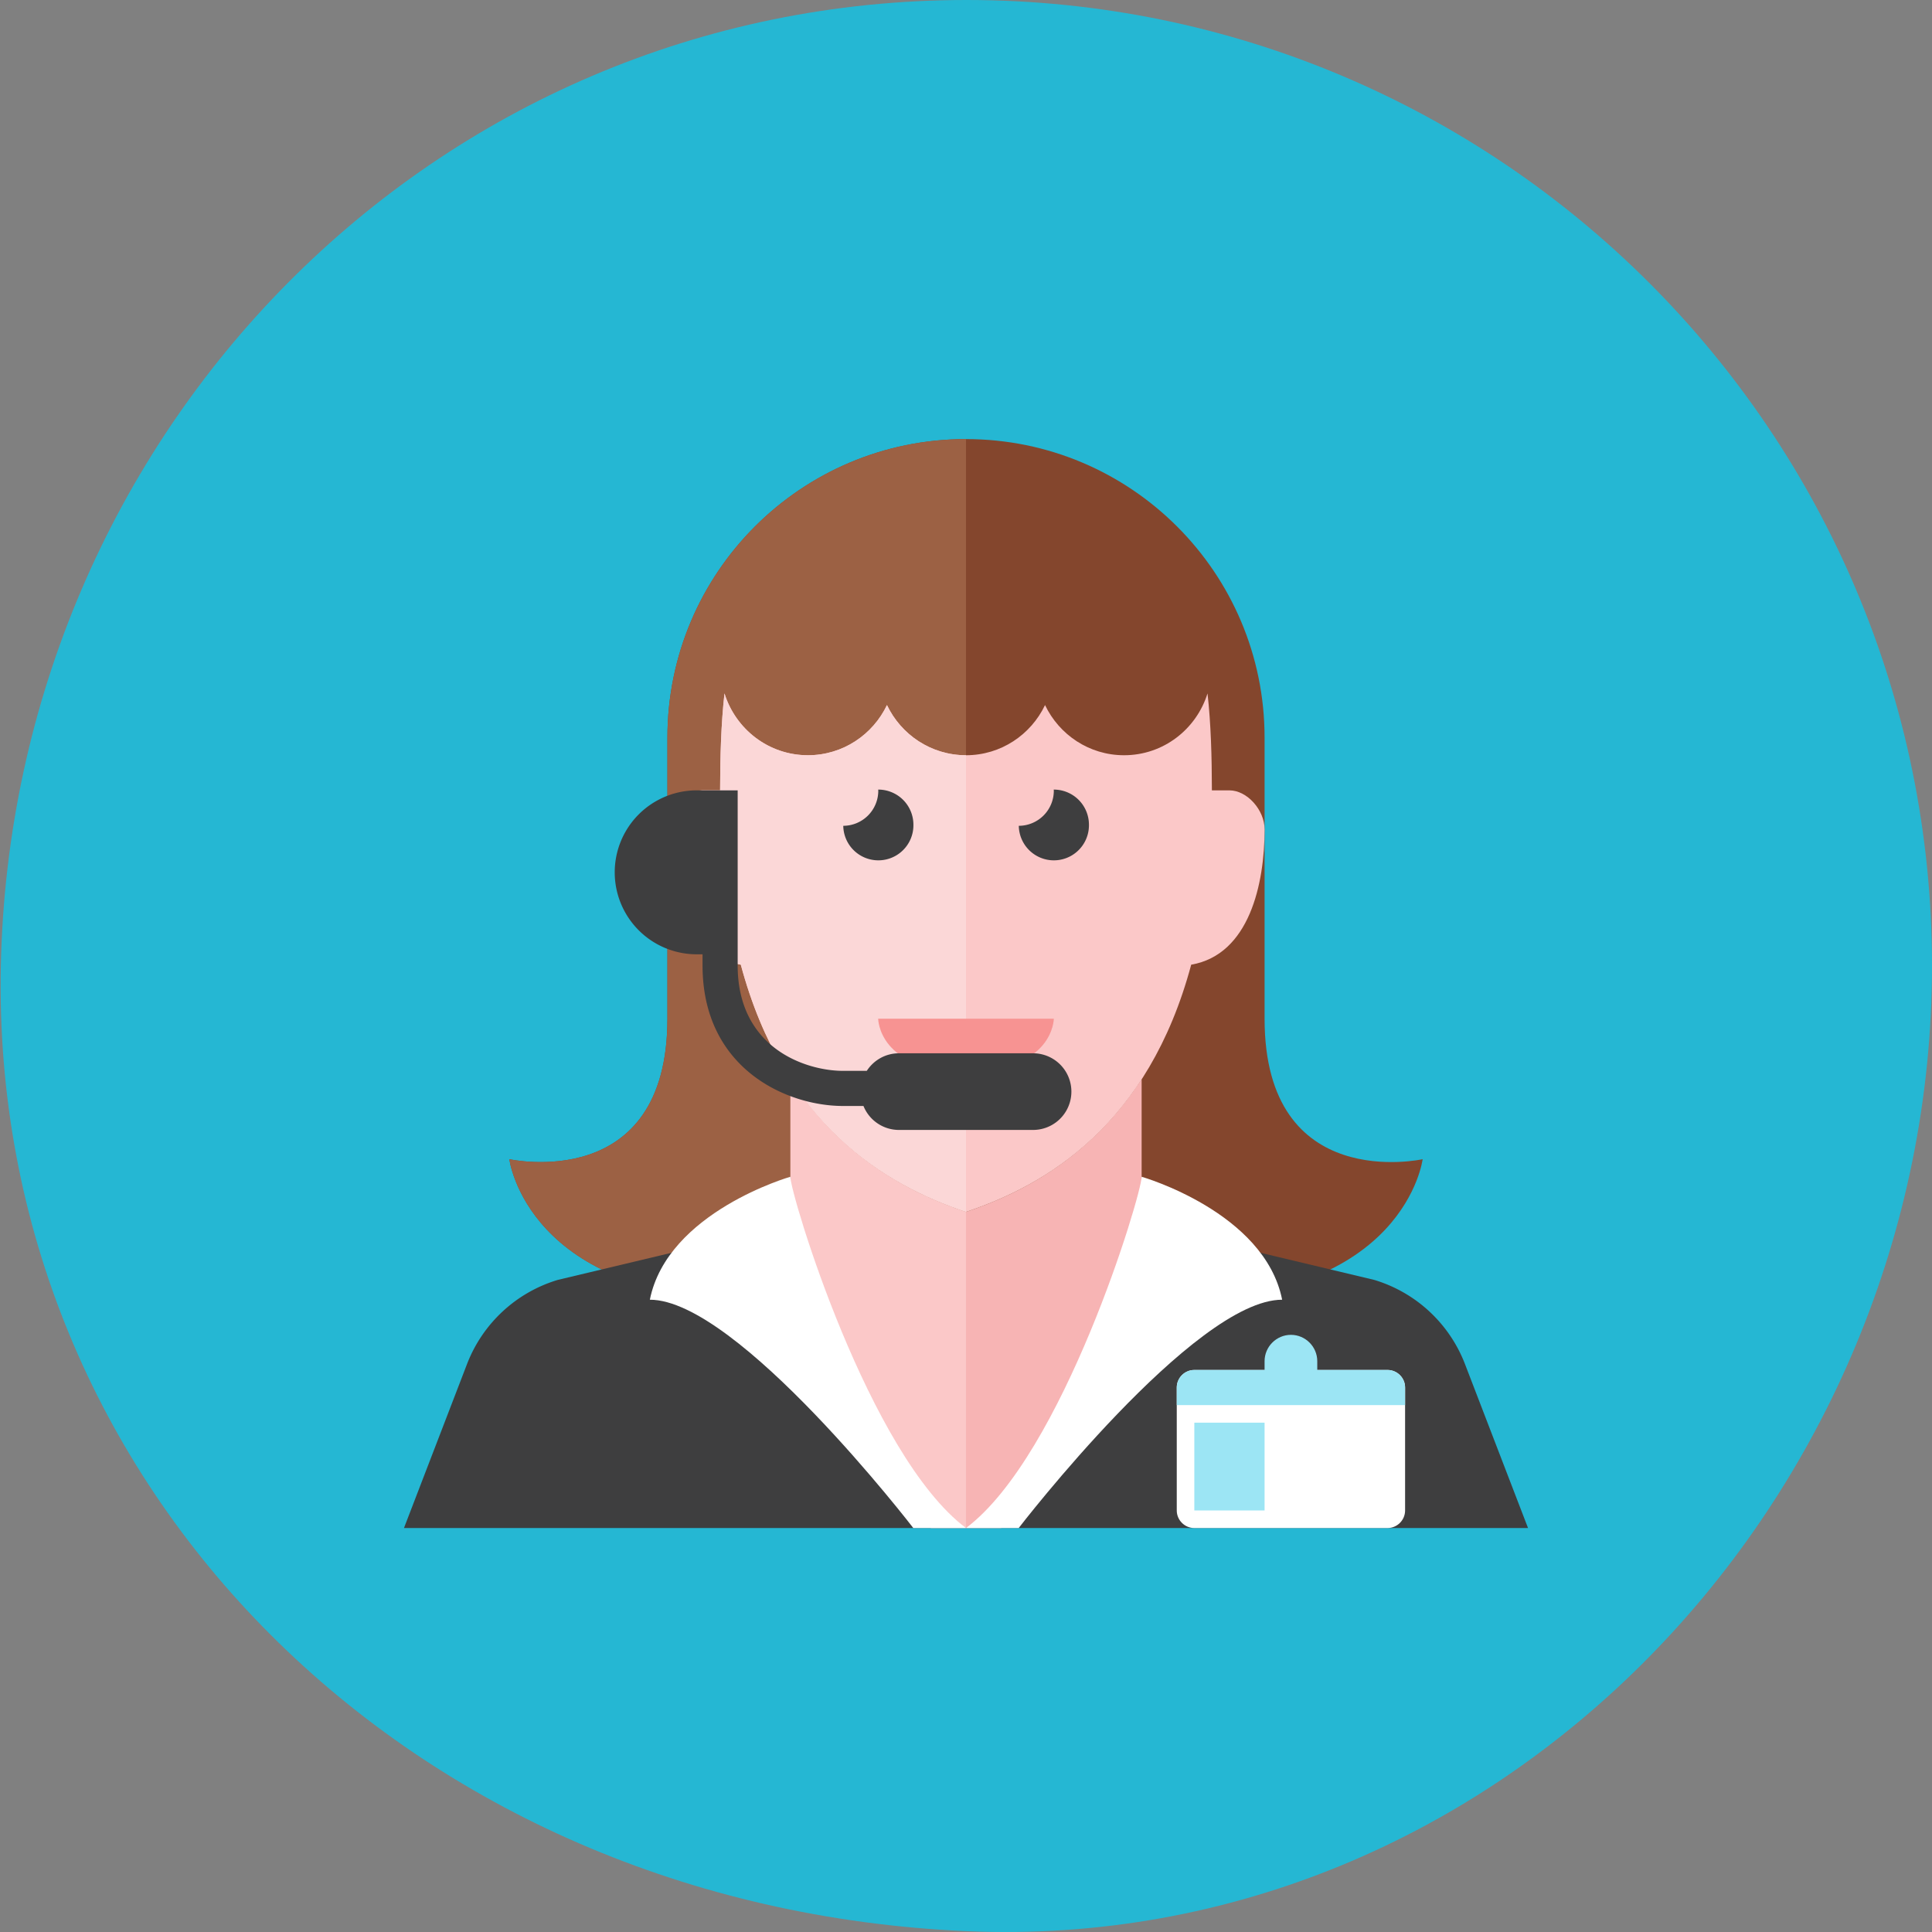<svg version="1" xmlns="http://www.w3.org/2000/svg" width="110" height="110"><rect width="100%" height="100%" fill="#808080" stroke="none"/><path d="M110 54.976c0 30.362-24.642 56.302-54.976 54.976C23.334 108.567-.577 84.687.048 54.976.687 24.62 24.662 0 55.024 0S110 24.613 110 54.976z" fill="#25B7D3"/><path d="M72 58V42c0-9.389-7.611-17-17-17s-17 7.611-17 17v16c0 10-9 8-9 8s1 8 14 8h24c13 0 14-8 14-8s-9 2-9-8z" fill="#84462D"/><path d="M38 42v16c0 10-9 8-9 8s1 8 14 8h12V25c-9.389 0-17 7.611-17 17z" fill="#9C6144"/><path d="M83.409 77.663a8 8 0 0 0-5.168-4.791L62 69l-7 1-7-1-16.241 3.872a8 8 0 0 0-5.168 4.791L23 87h64l-3.591-9.337z" fill="#3E3E3F"/><path d="M55 69v18h2l8-17v-8.567c-2.841 4.396-6.716 6.472-10 7.567z" fill="#F7B4B4"/><path d="M45 61.433V70l8 17h2V69c-3.284-1.095-7.159-3.171-10-7.567z" fill="#FBC8C8"/><path d="M70 45h-1v-.021c-.004-1.901-.053-3.754-.249-5.498C68.117 41.514 66.242 43 64 43c-1.991 0-3.696-1.172-4.5-2.856C58.696 41.828 56.991 43 55 43s-3.696-1.172-4.5-2.856C49.696 41.828 47.991 43 46 43c-2.242 0-4.117-1.486-4.751-3.519-.195 1.744-.245 3.597-.249 5.498V45h-1c-1 0-2 1.111-2 2.222 0 3.091.864 7.13 4.178 7.703C44.62 64.027 50.396 67.465 55 69c4.604-1.535 10.38-4.973 12.822-14.075C71.136 54.353 72 50.313 72 47.222 72 46.111 71 45 70 45z" fill="#FBC8C8"/><path d="M50.5 40.144C49.696 41.828 47.991 43 46 43c-2.242 0-4.117-1.486-4.751-3.519-.195 1.744-.245 3.597-.249 5.498V45h-1c-1 0-2 1.111-2 2.222 0 3.091.864 7.13 4.178 7.703C44.62 64.027 50.396 67.465 55 69V43c-1.991 0-3.696-1.172-4.5-2.856z" fill="#FBD7D7"/><path d="M50 58h10s0 3-5 3-5-3-5-3z" fill="#F79392"/><path d="M45 67c0 1 4.465 15.848 10 20h-3S42 74 37 74c1-5 8-7 8-7zm20 0c0 1-4.465 15.848-10 20h3s10-13 15-13c-1-5-8-7-8-7z" fill="#FFF"/><path d="M52.006 46.956a2 2 0 0 0-2-2H50c.001.021.006.041.006.062a2 2 0 0 1-1.994 2 1.996 1.996 0 0 0 3.994-.062zm9.994 0a2 2 0 0 0-2-2h-.006c.001.021.006.041.006.062a2 2 0 0 1-1.994 2A1.996 1.996 0 0 0 62 46.956z" fill="#3E3E3F"/><path d="M80 86c0 .55-.45 1-1 1H68c-.55 0-1-.45-1-1v-7c0-.55.45-1 1-1h11c.55 0 1 .45 1 1v7z" fill="#FFF"/><path fill="#9CE5F4" d="M68 81h4v5h-4zm7-2h-3v-1.5c0-.825.675-1.5 1.5-1.5s1.5.675 1.5 1.5V79z"/><path d="M80 80H67v-1c0-.55.45-1 1-1h11c.55 0 1 .45 1 1v1z" fill="#9CE5F4"/><path d="M58.818 59.97h-7.637c-.769 0-1.441.399-1.83 1H48c-2.075 0-6-1.254-6-6V45h-2.333a4.666 4.666 0 1 0 0 9.334H40v.636c0 5.87 4.784 8 8 8h1.162a2.18 2.18 0 0 0 2.02 1.364h7.637a2.182 2.182 0 1 0-.001-4.364z" fill="#3E3E3F"/></svg>
